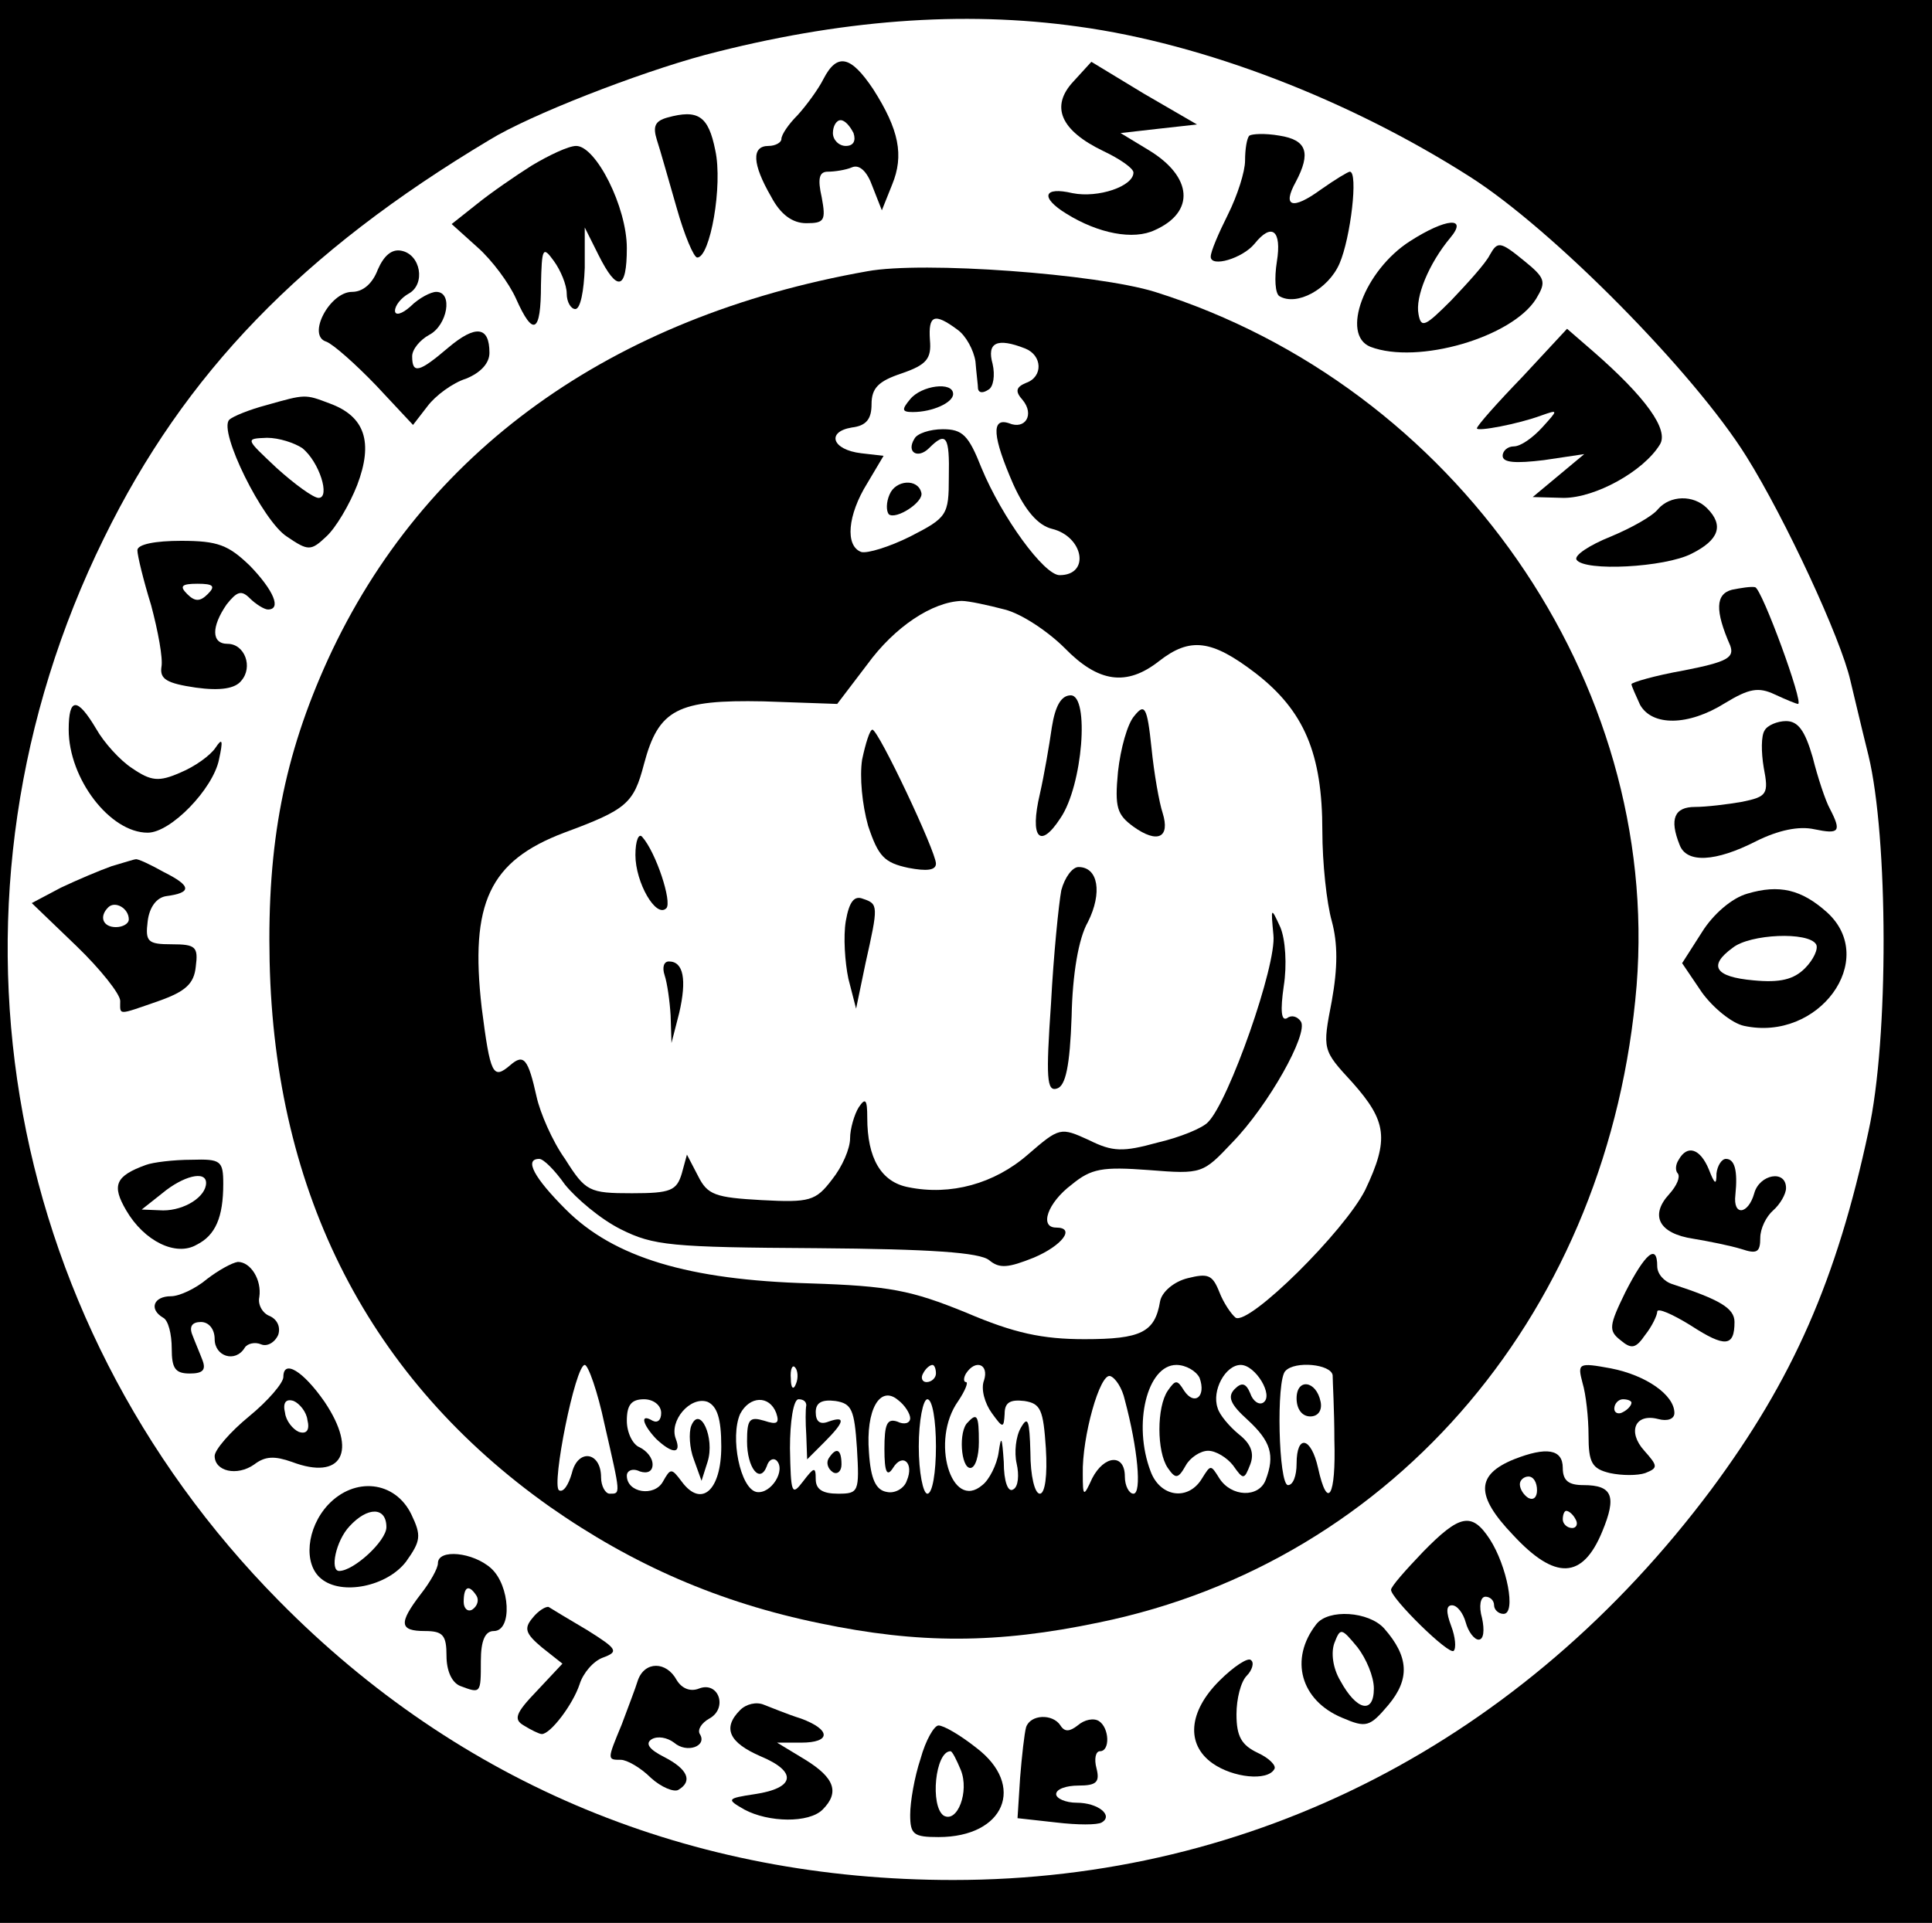 <?xml version="1.0" standalone="no"?>
<!DOCTYPE svg PUBLIC "-//W3C//DTD SVG 20010904//EN"
 "http://www.w3.org/TR/2001/REC-SVG-20010904/DTD/svg10.dtd">
<svg version="1.0" xmlns="http://www.w3.org/2000/svg"
 width="225pt" height="224pt" viewBox="0 0 225 224"
 preserveAspectRatio="xMidYMid meet">

<g transform="translate(0,224) scale(0.1,-0.1)"
fill="#000000" stroke="none">
<path d="M0 1120 l0 -1120 1125 0 1125 0 0 1120 0 1120 -1125 0 -1125 0 0
-1120z m1256 1089 c146 -20 315 -85 456 -175 96 -61 261 -228 322 -326 45 -72
110 -212 121 -261 3 -12 12 -51 21 -87 23 -95 24 -330 0 -438 -37 -173 -88
-289 -183 -417 -219 -293 -533 -455 -883 -455 -305 0 -574 111 -785 325 -328
332 -409 821 -204 1238 94 192 230 333 449 464 47 29 173 78 251 99 156 41
300 52 435 33z"/>
<path d="M959 2148 c-6 -12 -20 -31 -30 -42 -11 -11 -19 -23 -19 -28 0 -4 -7
-8 -15 -8 -20 0 -19 -21 3 -59 11 -21 25 -31 41 -31 21 0 23 3 18 30 -5 22 -3
30 7 30 8 0 21 2 28 5 9 4 18 -5 24 -22 l11 -28 12 30 c14 34 8 64 -22 111
-26 39 -42 43 -58 12z m35 -63 c3 -9 0 -15 -9 -15 -8 0 -15 7 -15 15 0 8 4 15
9 15 5 0 11 -7 15 -15z"/>
<path d="M1250 2145 c-27 -29 -15 -57 35 -81 19 -9 35 -20 35 -25 0 -16 -41
-30 -71 -24 -34 8 -38 -5 -7 -24 37 -23 78 -31 103 -19 47 21 44 62 -7 93
l-33 20 44 5 45 5 -62 36 -61 37 -21 -23z"/>
<path d="M777 2103 c-14 -4 -17 -10 -12 -26 4 -12 14 -48 23 -79 9 -32 20 -58
24 -58 15 0 30 84 21 125 -8 40 -20 48 -56 38z"/>
<path d="M1455 2082 c-3 -3 -5 -16 -5 -29 0 -13 -9 -41 -20 -63 -11 -22 -20
-43 -20 -49 0 -13 37 -2 51 15 20 25 32 16 26 -21 -3 -19 -2 -37 3 -40 20 -12
57 8 70 38 13 30 22 107 12 107 -2 0 -17 -9 -34 -21 -33 -24 -45 -20 -29 9 18
34 13 49 -19 54 -17 3 -32 2 -35 0z"/>
<path d="M619 2047 c-19 -12 -48 -32 -64 -45 l-29 -23 30 -27 c17 -15 37 -42
45 -60 20 -45 29 -40 29 16 1 43 2 46 15 28 8 -11 15 -28 15 -38 0 -10 5 -18
10 -18 6 0 10 21 11 48 l0 47 16 -32 c22 -44 33 -41 33 8 0 48 -36 119 -59
119 -9 0 -32 -11 -52 -23z"/>
<path d="M1642 1959 c-53 -34 -81 -109 -46 -123 55 -21 165 11 193 56 12 20
11 24 -15 45 -27 22 -30 22 -39 6 -5 -10 -26 -33 -45 -53 -30 -30 -35 -33 -38
-16 -4 20 12 59 37 89 21 25 -5 23 -47 -4z"/>
<path d="M440 1926 c-6 -16 -17 -26 -30 -26 -26 0 -53 -51 -30 -58 8 -3 34
-26 58 -51 l43 -46 17 22 c9 12 29 27 45 32 17 7 27 18 27 30 0 31 -16 33 -48
6 -34 -29 -42 -31 -42 -10 0 8 9 19 20 25 21 11 28 50 8 50 -6 0 -20 -7 -30
-17 -10 -9 -18 -11 -18 -5 0 6 7 15 16 20 20 11 14 46 -9 50 -11 2 -20 -6 -27
-22z"/>
<path d="M1010 1924 c-299 -53 -517 -210 -628 -452 -51 -112 -71 -214 -68
-352 6 -272 117 -487 326 -635 97 -68 198 -112 315 -136 115 -24 206 -24 325
1 346 71 595 366 626 742 28 354 -211 698 -561 808 -68 21 -270 36 -335 24z
m105 -68 c10 -7 19 -24 21 -37 1 -13 3 -28 3 -32 1 -5 6 -5 12 -1 6 3 8 17 5
30 -7 25 5 31 38 18 20 -8 21 -33 1 -40 -12 -5 -13 -10 -4 -20 14 -17 3 -35
-16 -27 -21 7 -19 -16 5 -71 14 -31 29 -48 45 -52 37 -9 45 -54 9 -54 -18 0
-67 67 -91 125 -15 38 -22 45 -45 45 -15 0 -30 -5 -33 -11 -10 -16 4 -24 17
-11 20 20 24 14 23 -34 0 -44 -2 -47 -45 -69 -24 -12 -50 -20 -57 -18 -19 7
-16 43 7 80 l19 32 -26 3 c-34 4 -41 25 -11 30 17 2 23 10 23 27 0 19 8 27 35
36 29 10 35 17 33 39 -2 29 5 32 32 12z m55 -326 c20 -5 51 -26 70 -45 39 -40
72 -45 110 -15 36 28 61 25 112 -14 57 -44 78 -94 78 -184 0 -37 5 -84 11
-105 7 -26 7 -54 0 -93 -11 -57 -11 -57 24 -95 40 -45 43 -66 15 -125 -24 -48
-135 -158 -151 -149 -5 4 -14 17 -19 30 -8 20 -13 22 -37 16 -16 -4 -30 -16
-32 -27 -6 -36 -22 -44 -88 -44 -49 0 -82 7 -138 31 -64 26 -89 31 -182 34
-141 4 -228 30 -284 86 -37 37 -49 59 -31 59 5 0 18 -13 30 -30 13 -16 41 -40
65 -52 38 -19 58 -21 228 -22 133 -1 190 -5 201 -14 12 -10 22 -9 52 3 33 14
49 35 26 35 -20 0 -10 29 18 50 23 19 36 21 90 17 62 -5 63 -4 97 32 42 43 89
127 80 141 -4 6 -11 8 -16 4 -7 -4 -8 9 -4 37 4 25 2 55 -4 69 -11 24 -11 23
-8 -9 4 -35 -52 -194 -76 -218 -6 -7 -33 -18 -59 -24 -40 -11 -52 -11 -80 3
-33 15 -34 15 -71 -17 -39 -34 -90 -48 -139 -38 -32 6 -48 34 -48 81 0 21 -2
24 -10 12 -5 -8 -10 -25 -10 -36 0 -12 -9 -33 -21 -48 -19 -25 -26 -27 -82
-24 -54 3 -63 6 -74 28 l-13 25 -6 -22 c-6 -20 -13 -23 -58 -23 -50 0 -54 2
-78 40 -15 21 -29 54 -33 72 -10 45 -15 51 -31 37 -20 -17 -23 -11 -33 67 -14
122 9 171 96 204 73 27 81 34 93 80 17 64 39 75 139 73 l86 -3 35 46 c32 44
76 73 110 74 8 0 31 -5 50 -10z m-466 -949 c19 -83 19 -81 6 -81 -5 0 -10 9
-10 19 0 30 -27 34 -34 5 -4 -14 -10 -23 -15 -20 -9 6 19 146 30 146 4 0 15
-31 23 -69z m223 47 c-3 -8 -6 -5 -6 6 -1 11 2 17 5 13 3 -3 4 -12 1 -19z
m163 12 c0 -5 -5 -10 -11 -10 -5 0 -7 5 -4 10 3 6 8 10 11 10 2 0 4 -4 4 -10z
m56 -8 c-4 -10 1 -27 9 -38 13 -18 14 -18 15 -1 0 13 6 17 23 15 19 -3 22 -10
25 -55 2 -32 -1 -53 -7 -53 -6 0 -11 21 -11 48 -1 38 -3 43 -11 29 -6 -10 -8
-29 -5 -42 3 -13 2 -27 -4 -30 -6 -4 -11 9 -11 32 -2 29 -3 32 -6 11 -2 -14
-11 -32 -19 -38 -36 -31 -61 52 -28 98 8 12 12 22 9 22 -3 0 -3 5 0 10 11 17
27 11 21 -8z m251 3 c8 -22 -6 -33 -18 -15 -8 13 -10 13 -19 0 -13 -19 -13
-71 0 -90 9 -13 12 -13 21 3 5 9 17 17 26 17 9 0 22 -8 29 -17 12 -17 13 -17
20 1 5 13 1 24 -13 35 -11 9 -23 23 -25 31 -7 20 9 50 27 50 17 0 39 -36 26
-44 -5 -3 -12 2 -15 11 -5 12 -10 13 -18 5 -9 -9 -5 -18 15 -36 27 -25 32 -41
21 -70 -8 -21 -40 -20 -54 2 -10 16 -10 16 -20 0 -16 -27 -49 -22 -60 8 -21
55 -4 124 30 124 11 0 23 -7 27 -15z m155 3 c0 -7 2 -41 2 -75 2 -67 -8 -83
-19 -33 -8 36 -25 40 -25 5 0 -14 -4 -25 -10 -25 -11 0 -14 123 -3 133 11 12
53 8 55 -5z m-242 -29 c15 -56 20 -109 10 -109 -5 0 -10 9 -10 20 0 27 -24 25
-38 -2 -10 -22 -11 -22 -11 5 -1 43 20 118 32 114 6 -2 14 -14 17 -28z m-250
-21 c0 -6 -7 -8 -15 -4 -12 4 -15 -3 -15 -32 0 -27 3 -33 10 -22 11 18 25 6
16 -15 -3 -9 -14 -15 -23 -13 -13 2 -19 15 -21 46 -4 50 13 79 34 61 8 -6 14
-16 14 -21z m-290 6 c0 -8 -4 -12 -10 -9 -15 9 -12 -4 4 -21 19 -18 30 -18 23
0 -8 21 17 50 37 43 11 -5 16 -19 16 -52 0 -51 -23 -72 -46 -41 -12 16 -13 16
-22 0 -10 -18 -42 -13 -42 7 0 6 7 9 15 5 9 -3 15 0 15 8 0 8 -7 16 -15 20 -8
3 -15 17 -15 31 0 18 5 25 20 25 11 0 20 -7 20 -16z m134 0 c4 -12 1 -14 -14
-9 -17 5 -20 2 -20 -24 0 -31 15 -50 23 -29 2 7 7 10 11 7 12 -11 -6 -40 -23
-37 -19 4 -31 64 -19 91 11 21 34 22 42 1z m35 9 c-1 -5 -1 -20 0 -35 l1 -28
20 20 c24 24 25 31 5 24 -10 -4 -15 0 -15 11 0 11 7 15 23 13 19 -3 22 -10 25
-55 3 -51 2 -53 -22 -53 -18 0 -26 5 -26 17 0 15 -2 14 -15 -3 -13 -17 -14
-14 -15 39 0 31 4 57 10 57 6 0 9 -3 9 -7z m151 -48 c0 -30 -4 -55 -10 -55 -5
0 -10 25 -10 55 0 30 5 55 10 55 6 0 10 -25 10 -55z"/>
<path d="M1060 1775 c-10 -12 -10 -15 3 -15 23 0 47 11 47 21 0 15 -37 10 -50
-6z"/>
<path d="M1036 1664 c-4 -9 -4 -19 -1 -23 8 -7 41 14 38 25 -4 17 -30 15 -37
-2z"/>
<path d="M1225 1393 c-3 -21 -9 -56 -14 -78 -12 -51 0 -65 24 -28 26 38 34
143 12 143 -11 0 -18 -12 -22 -37z"/>
<path d="M1321 1406 c-8 -9 -16 -38 -19 -65 -4 -42 -1 -50 18 -64 28 -20 43
-13 34 16 -4 12 -10 46 -13 76 -5 48 -8 52 -20 37z"/>
<path d="M1004 1355 c-3 -20 0 -52 7 -77 12 -36 19 -43 47 -49 21 -4 32 -3 32
5 0 14 -67 156 -74 156 -3 0 -8 -16 -12 -35z"/>
<path d="M740 1244 c0 -32 24 -74 36 -62 7 7 -12 65 -28 83 -4 5 -8 -4 -8 -21z"/>
<path d="M1236 1203 c-3 -16 -9 -75 -12 -132 -6 -87 -5 -103 7 -99 10 3 15 26
17 84 1 49 8 91 19 110 17 34 12 64 -11 64 -7 0 -16 -12 -20 -27z"/>
<path d="M985 1167 c-3 -18 -1 -48 3 -67 l9 -35 11 53 c15 67 15 69 -3 75 -10
4 -16 -3 -20 -26z"/>
<path d="M774 1104 c3 -9 6 -30 7 -47 l1 -32 9 35 c9 39 5 60 -12 60 -6 0 -8
-7 -5 -16z"/>
<path d="M1127 583 c-11 -10 -8 -53 3 -53 6 0 10 14 10 30 0 31 -2 35 -13 23z"/>
<path d="M1510 611 c0 -12 6 -21 16 -21 9 0 14 7 12 17 -5 25 -28 28 -28 4z"/>
<path d="M805 579 c-3 -8 -2 -26 3 -39 l9 -25 7 22 c9 28 -9 67 -19 42z"/>
<path d="M965 541 c-3 -5 -1 -12 5 -16 5 -3 10 1 10 9 0 18 -6 21 -15 7z"/>
<path d="M1773 1801 c-29 -30 -53 -57 -53 -60 0 -4 48 5 75 15 20 7 20 7 1
-14 -11 -12 -25 -22 -33 -22 -7 0 -13 -5 -13 -11 0 -8 15 -9 48 -5 l47 7 -30
-25 -30 -25 36 -1 c37 0 93 31 112 62 11 17 -16 55 -78 109 l-30 26 -52 -56z"/>
<path d="M310 1768 c-19 -5 -39 -13 -43 -17 -13 -13 39 -118 67 -136 25 -17
28 -17 46 0 11 10 27 37 36 60 19 50 9 80 -32 95 -29 11 -28 11 -74 -2z m42
-50 c20 -16 33 -58 19 -58 -6 0 -28 16 -49 35 -36 34 -37 34 -11 35 14 0 32
-6 41 -12z"/>
<path d="M1931 1647 c-6 -8 -31 -22 -55 -32 -25 -10 -43 -22 -40 -27 9 -14
103 -9 134 7 32 16 38 33 18 53 -16 16 -43 15 -57 -1z"/>
<path d="M160 1599 c0 -6 7 -35 16 -64 8 -30 14 -62 12 -72 -2 -14 6 -19 40
-24 29 -4 46 -1 53 8 14 16 4 43 -16 43 -19 0 -19 20 -1 46 12 15 17 17 27 7
7 -7 17 -13 21 -13 16 0 7 22 -21 51 -25 24 -37 29 -80 29 -30 0 -51 -4 -51
-11z m82 -51 c-9 -9 -15 -9 -24 0 -9 9 -7 12 12 12 19 0 21 -3 12 -12z"/>
<path d="M2017 1553 c-19 -5 -20 -24 -2 -65 5 -14 -3 -19 -54 -29 -34 -6 -61
-14 -61 -16 0 -2 5 -13 10 -24 14 -25 56 -25 99 2 28 17 39 19 58 10 13 -6 25
-11 27 -11 7 0 -42 134 -50 136 -5 1 -17 -1 -27 -3z"/>
<path d="M80 1390 c0 -57 48 -120 92 -120 27 0 76 51 83 85 5 23 4 26 -4 14
-6 -9 -24 -22 -41 -29 -25 -11 -34 -10 -56 5 -14 9 -33 30 -42 46 -22 37 -32
37 -32 -1z"/>
<path d="M2055 1389 c-4 -6 -4 -25 -1 -43 6 -31 4 -34 -25 -40 -17 -3 -42 -6
-55 -6 -24 0 -30 -14 -18 -44 8 -22 42 -20 89 4 26 13 50 18 68 14 29 -6 32
-3 18 24 -5 9 -14 36 -20 60 -9 31 -17 42 -31 42 -10 0 -22 -5 -25 -11z"/>
<path d="M130 1231 c-14 -5 -40 -16 -59 -25 l-34 -18 52 -50 c28 -27 51 -56
51 -64 0 -17 -4 -17 45 0 31 11 41 20 43 40 3 23 0 26 -28 26 -28 0 -31 3 -28
27 2 16 10 27 21 29 31 4 30 12 -2 28 -16 9 -31 16 -33 15 -2 0 -14 -4 -28 -8z
m20 -62 c0 -5 -7 -9 -15 -9 -15 0 -20 12 -9 23 8 8 24 -1 24 -14z"/>
<path d="M2035 1199 c-18 -5 -40 -24 -53 -45 l-23 -36 23 -34 c13 -18 35 -36
49 -39 87 -19 157 77 97 132 -30 27 -56 33 -93 22z m80 -59 c3 -5 -3 -18 -13
-28 -13 -13 -29 -17 -60 -14 -45 4 -53 17 -24 38 20 16 88 19 97 4z"/>
<path d="M1955 889 c-4 -6 -4 -13 -1 -16 3 -4 -1 -14 -10 -24 -23 -25 -12 -46
28 -52 18 -3 43 -8 56 -12 18 -6 22 -4 22 13 0 11 7 25 15 32 8 7 15 19 15 26
0 22 -31 16 -37 -6 -7 -25 -25 -27 -22 -2 3 29 -1 42 -11 42 -5 0 -10 -8 -11
-17 0 -14 -2 -13 -9 5 -10 24 -25 29 -35 11z"/>
<path d="M170 883 c-36 -13 -40 -24 -23 -53 21 -36 58 -54 82 -40 22 11 31 32
31 71 0 27 -3 29 -37 28 -21 0 -45 -3 -53 -6z m70 -21 c0 -16 -25 -32 -50 -32
l-25 1 24 19 c24 20 51 27 51 12z"/>
<path d="M1893 735 c-19 -39 -20 -45 -6 -56 13 -11 18 -10 29 6 8 10 14 23 14
27 0 5 18 -3 39 -16 40 -26 51 -25 51 4 0 16 -17 26 -72 44 -10 3 -18 12 -18
21 0 27 -14 15 -37 -30z"/>
<path d="M241 750 c-13 -11 -32 -20 -42 -20 -20 0 -26 -15 -9 -25 6 -3 10 -19
10 -36 0 -23 4 -29 21 -29 15 0 19 4 15 15 -3 8 -9 22 -12 30 -4 10 0 15 10
15 9 0 16 -8 16 -20 0 -20 24 -28 35 -10 3 5 12 7 19 4 7 -3 16 2 20 11 3 9
-1 18 -10 22 -8 3 -14 13 -12 22 3 20 -10 41 -25 41 -7 -1 -23 -10 -36 -20z"/>
<path d="M330 636 c0 -7 -18 -28 -40 -46 -22 -18 -40 -39 -40 -46 0 -18 26
-24 46 -10 13 10 24 10 44 3 58 -22 77 12 38 70 -25 36 -48 50 -48 29z m28
-50 c3 -12 -1 -17 -10 -14 -7 3 -15 13 -16 22 -3 12 1 17 10 14 7 -3 15 -13
16 -22z"/>
<path d="M1843 629 c4 -13 7 -41 7 -61 0 -32 4 -39 25 -44 14 -3 32 -3 41 0
15 6 15 8 -1 26 -20 22 -11 44 16 37 11 -3 19 0 19 7 0 21 -33 44 -74 52 -38
7 -39 6 -33 -17z m57 -23 c0 -3 -4 -8 -10 -11 -5 -3 -10 -1 -10 4 0 6 5 11 10
11 6 0 10 -2 10 -4z"/>
<path d="M1763 540 c-44 -18 -45 -42 -1 -88 49 -53 81 -52 104 4 17 41 12 54
-22 54 -17 0 -24 5 -24 20 0 22 -19 25 -57 10z m27 -36 c0 -8 -4 -12 -10 -9
-5 3 -10 10 -10 16 0 5 5 9 10 9 6 0 10 -7 10 -16z m45 -34 c3 -5 1 -10 -4
-10 -6 0 -11 5 -11 10 0 6 2 10 4 10 3 0 8 -4 11 -10z"/>
<path d="M382 487 c-25 -27 -29 -69 -8 -86 24 -20 77 -9 99 20 17 24 18 30 6
55 -19 39 -66 44 -97 11z m68 -26 c0 -16 -38 -51 -55 -51 -11 0 -4 35 12 52
21 23 43 23 43 -1z"/>
<path d="M1657 432 c-20 -21 -37 -40 -37 -44 0 -10 68 -77 73 -71 3 3 2 16 -3
29 -6 16 -6 24 1 24 6 0 13 -9 16 -20 3 -11 10 -20 15 -20 6 0 7 11 4 25 -4
14 -2 25 4 25 5 0 10 -4 10 -10 0 -5 5 -10 11 -10 15 0 4 56 -16 87 -21 32
-35 29 -78 -15z"/>
<path d="M510 419 c0 -6 -9 -22 -20 -36 -26 -34 -25 -43 5 -43 21 0 25 -5 25
-29 0 -17 6 -31 16 -35 24 -9 24 -9 24 29 0 24 5 35 15 35 22 0 19 53 -3 73
-21 19 -62 23 -62 6z m45 -38 c3 -5 1 -12 -5 -16 -5 -3 -10 1 -10 9 0 18 6 21
15 7z"/>
<path d="M620 355 c-10 -12 -8 -18 11 -34 l24 -19 -30 -32 c-25 -26 -27 -33
-15 -40 8 -5 18 -10 21 -10 10 0 36 34 44 58 4 13 16 27 27 31 19 7 17 10 -18
32 -22 13 -42 25 -45 27 -3 1 -12 -4 -19 -13z"/>
<path d="M1533 348 c-32 -41 -18 -89 30 -109 28 -12 32 -11 54 15 25 30 24 56
-5 89 -18 20 -65 23 -79 5z m67 -75 c0 -30 -20 -26 -39 9 -9 15 -11 33 -7 44
7 18 8 18 27 -5 10 -13 19 -34 19 -48z"/>
<path d="M1420 282 c-36 -36 -39 -74 -8 -96 24 -17 64 -21 72 -7 3 4 -6 13
-19 19 -19 9 -25 19 -25 45 0 18 5 38 12 45 6 6 9 15 5 18 -3 4 -20 -7 -37
-24z"/>
<path d="M743 283 c-3 -10 -12 -33 -19 -52 -17 -41 -17 -41 -1 -41 7 0 23 -9
35 -21 12 -11 27 -17 32 -14 17 10 11 24 -16 38 -18 9 -23 16 -15 21 7 4 18 2
26 -4 15 -13 39 -4 30 10 -3 5 2 13 11 18 22 12 11 44 -12 35 -10 -4 -20 0
-26 10 -12 22 -37 22 -45 0z"/>
<path d="M862 248 c-21 -21 -13 -38 24 -54 43 -18 40 -37 -7 -44 -33 -5 -33
-6 -12 -18 28 -15 75 -16 91 0 20 20 14 37 -20 58 l-33 20 28 0 c35 0 35 15 0
28 -16 5 -35 13 -43 16 -9 4 -21 1 -28 -6z"/>
<path d="M1195 228 c-2 -7 -5 -34 -7 -59 l-3 -47 45 -5 c25 -3 48 -3 53 0 14
8 -4 23 -29 23 -13 0 -24 5 -24 10 0 6 12 10 26 10 21 0 25 4 21 20 -3 11 -1
20 4 20 12 0 11 27 -1 35 -6 4 -17 2 -25 -5 -9 -7 -15 -8 -20 0 -9 14 -35 13
-40 -2z"/>
<path d="M1072 191 c-7 -21 -12 -50 -12 -65 0 -23 4 -26 33 -26 77 0 102 60
44 104 -19 15 -38 26 -44 26 -5 0 -15 -17 -21 -39z m47 -13 c10 -25 -4 -62
-20 -53 -16 11 -10 75 8 75 2 0 7 -10 12 -22z"/>
</g>
</svg>
